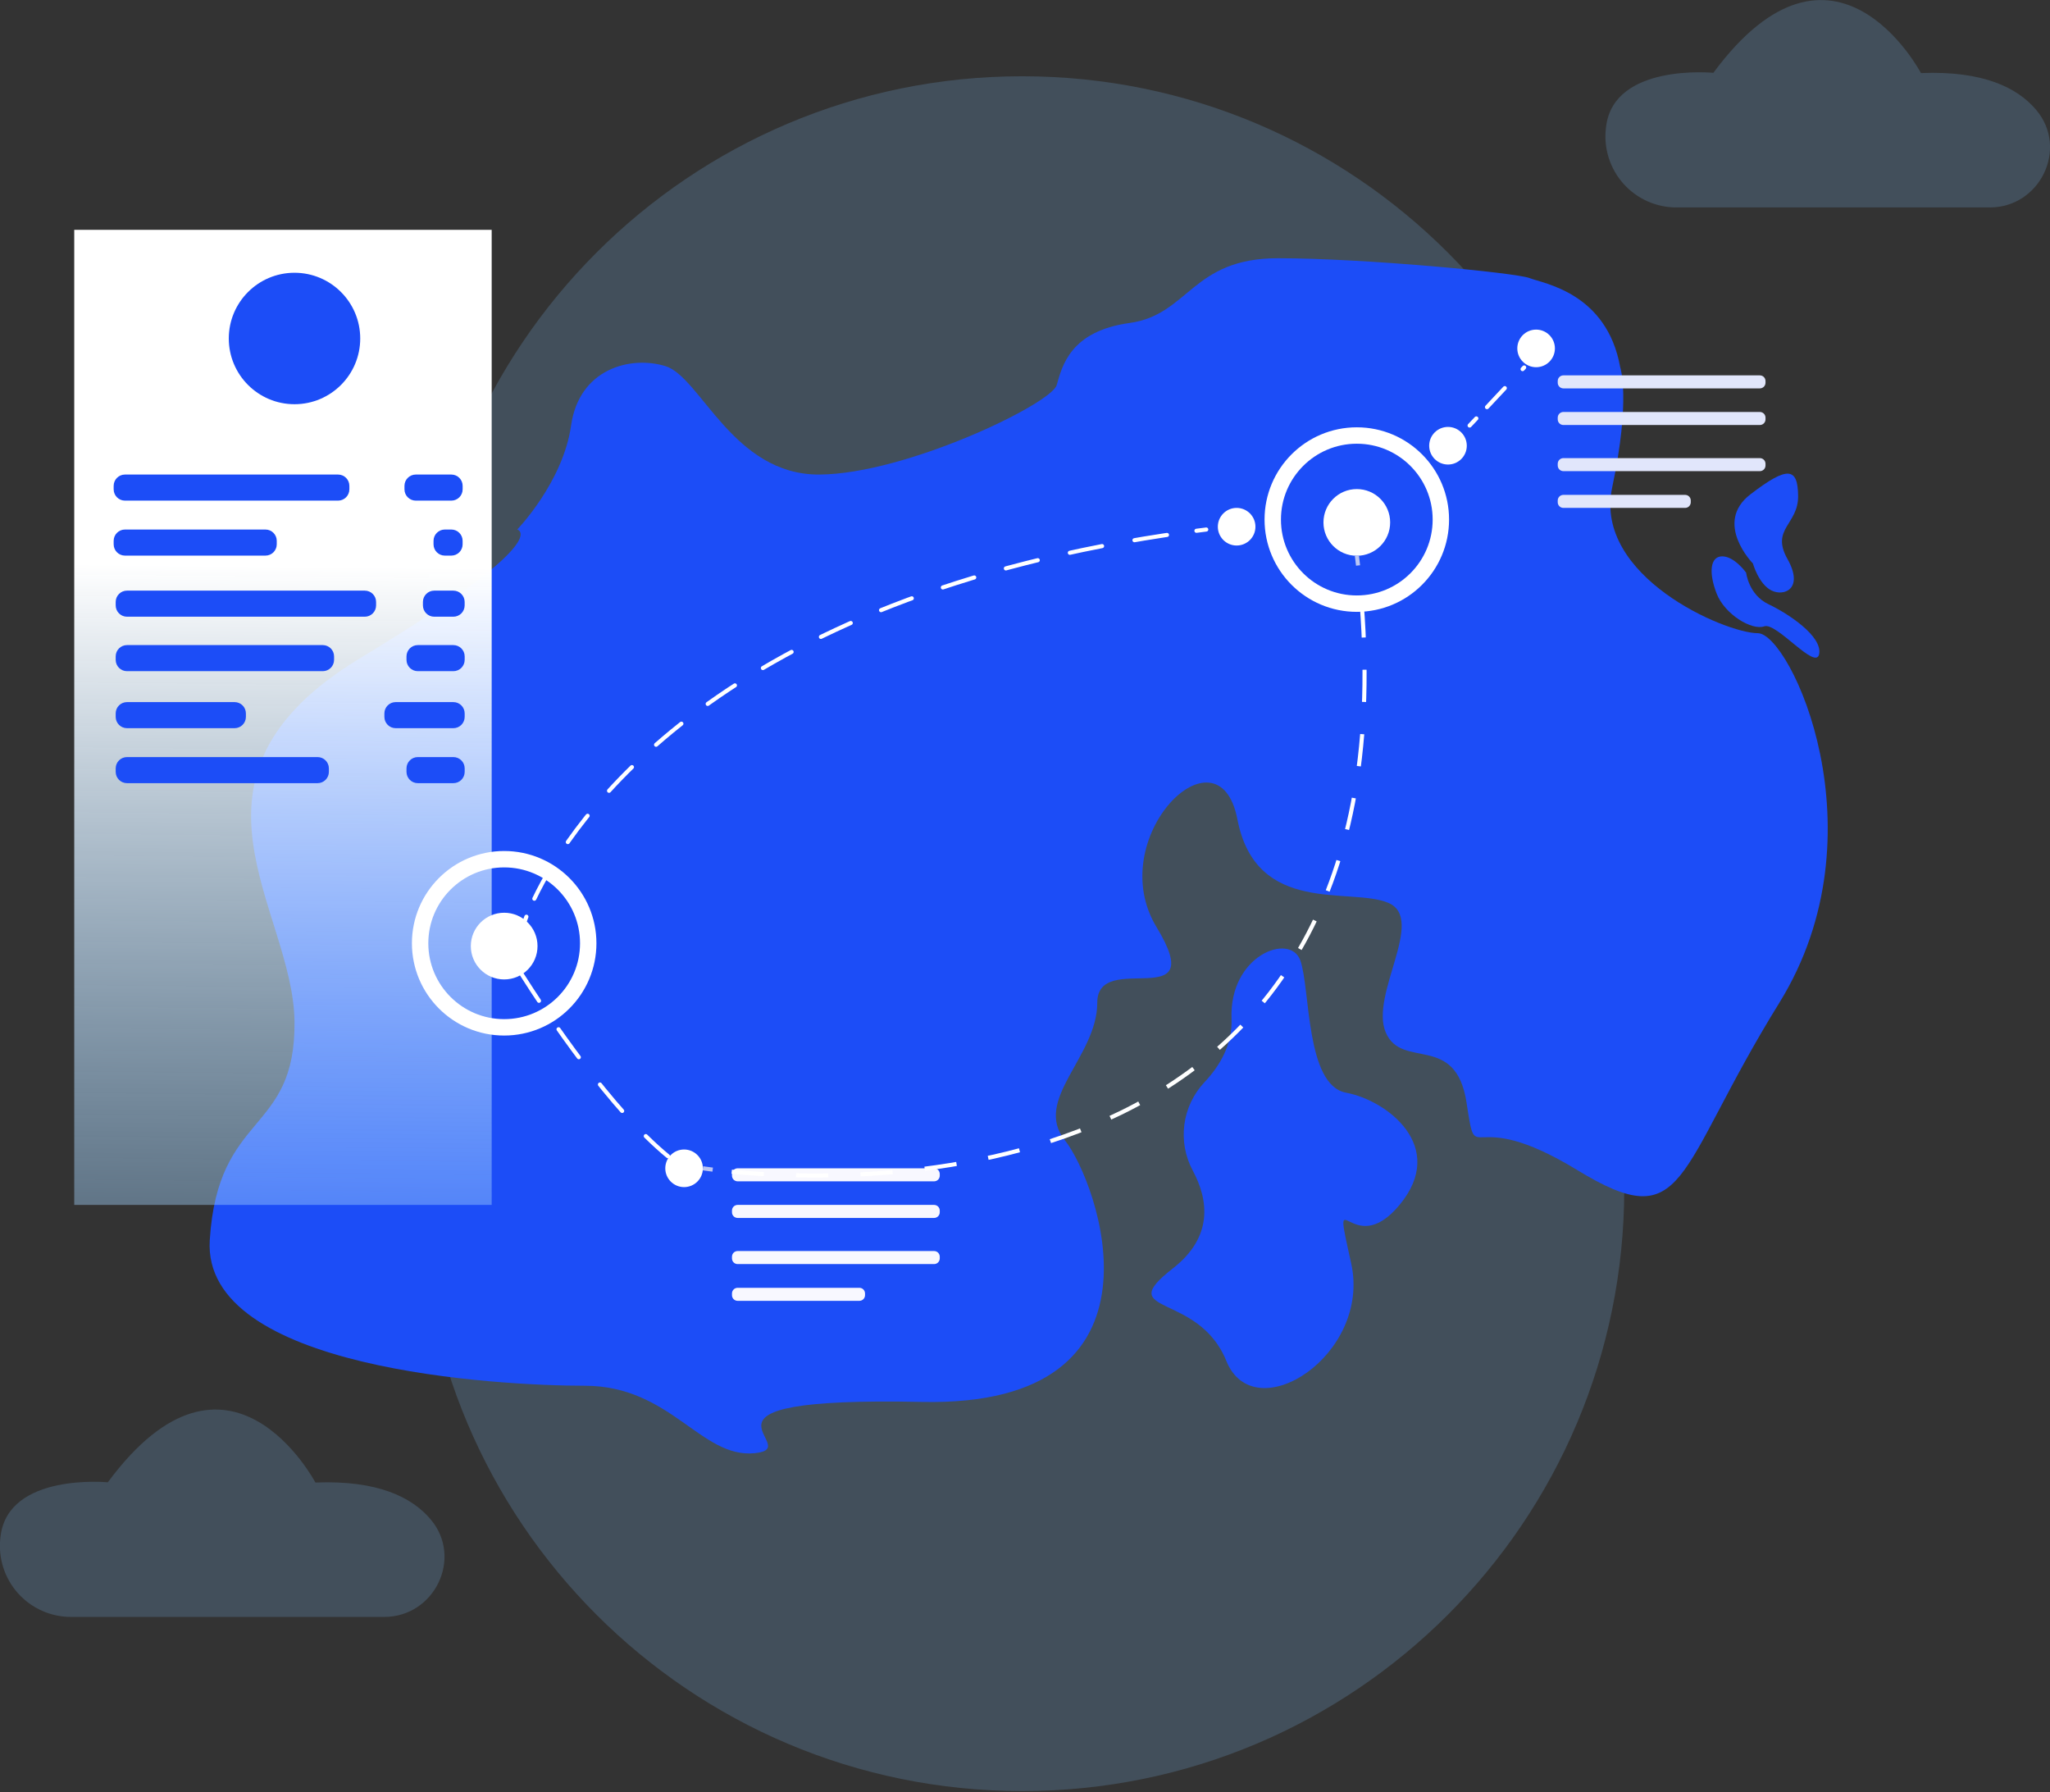 <svg width="500" height="437" viewBox="0 0 500 437" fill="none" xmlns="http://www.w3.org/2000/svg">
<rect x="0" y="0" width="500" height="437" fill="#333333" stroke="none"/>
<g clip-path="url(#clip0_79_351)">
<path d="M396.159 165.447C396.159 84.344 330.414 18.597 249.313 18.597C168.212 18.597 102.467 84.344 102.467 165.447V289.926C102.467 371.029 168.212 436.776 249.313 436.776C330.414 436.776 396.159 371.029 396.159 289.926V165.447Z" fill="#7EC1FB" fill-opacity="0.2"/>
<path d="M126.151 129.131C126.151 129.131 137.331 117.576 139.289 103.757C141.248 89.938 153.759 86.659 162.311 89.287C170.863 91.914 178.77 115.85 199.851 115.724C220.932 115.599 256.423 98.495 257.737 93.891C259.051 89.287 261.027 80.753 275.497 78.764C289.967 76.775 290.624 62.974 311.675 62.974C332.726 62.974 369.782 66.504 373.073 67.817C376.363 69.131 391.908 71.317 395.169 89.543C395.169 89.543 397.815 97.211 393.21 118.901C388.606 140.591 420.836 154.411 428.731 154.411C436.626 154.411 459.648 203.088 433.993 244.527C408.337 285.966 411.628 301.75 384.658 285.31C357.689 268.869 360.323 285.966 357.689 268.863C355.056 251.759 341.905 260.968 337.982 251.759C334.058 242.55 347.847 224.133 338.639 220.186C329.43 216.238 306.39 223.476 301.804 199.797C297.217 176.119 268.91 204.402 282.096 226.11C295.282 247.818 267.626 231.371 267.626 244.527C267.626 257.683 251.843 268.206 259.731 278.072C267.62 287.937 288.021 343.196 224.873 341.876C161.726 340.556 197.241 353.061 184.091 354.375C170.941 355.689 163.643 337.928 142.592 337.928C121.541 337.928 49.191 333.987 51.162 302.413C53.132 270.84 72.111 276.734 71.83 249.132C71.55 221.529 39.707 189.597 87.859 160.49C136.011 131.383 126.151 129.131 126.151 129.131Z" fill="#1C4DF7"/>
<path d="M119.922 56.047H18.107V293.831H119.922V56.047Z" fill="url(#paint0_linear_79_351)"/>
<path d="M71.83 98.573C80.683 98.573 87.859 91.397 87.859 82.544C87.859 73.692 80.683 66.516 71.83 66.516C62.978 66.516 55.802 73.692 55.802 82.544C55.802 91.397 62.978 98.573 71.83 98.573Z" fill="#1C4DF7"/>
<path d="M82.454 115.724H30.481C28.957 115.724 27.722 116.96 27.722 118.483V119.325C27.722 120.849 28.957 122.084 30.481 122.084H82.454C83.978 122.084 85.213 120.849 85.213 119.325V118.483C85.213 116.96 83.978 115.724 82.454 115.724Z" fill="#1C4DF7"/>
<path d="M110.081 115.724H101.409C99.886 115.724 98.65 116.96 98.65 118.483V119.325C98.65 120.849 99.886 122.084 101.409 122.084H110.081C111.604 122.084 112.84 120.849 112.84 119.325V118.483C112.84 116.96 111.604 115.724 110.081 115.724Z" fill="#1C4DF7"/>
<path d="M64.742 129.131H30.481C28.957 129.131 27.722 130.367 27.722 131.891V132.733C27.722 134.256 28.957 135.492 30.481 135.492H64.742C66.266 135.492 67.501 134.256 67.501 132.733V131.891C67.501 130.367 66.266 129.131 64.742 129.131Z" fill="#1C4DF7"/>
<path d="M110.075 129.131H108.498C106.975 129.131 105.739 130.367 105.739 131.891V132.733C105.739 134.256 106.975 135.492 108.498 135.492H110.075C111.599 135.492 112.834 134.256 112.834 132.733V131.891C112.834 130.367 111.599 129.131 110.075 129.131Z" fill="#1C4DF7"/>
<path d="M88.97 144.031H30.976C29.453 144.031 28.217 145.267 28.217 146.791V147.633C28.217 149.156 29.453 150.392 30.976 150.392H88.97C90.493 150.392 91.729 149.156 91.729 147.633V146.791C91.729 145.267 90.493 144.031 88.97 144.031Z" fill="#1C4DF7"/>
<path d="M110.57 144.031H105.912C104.389 144.031 103.153 145.267 103.153 146.791V147.633C103.153 149.156 104.389 150.392 105.912 150.392H110.57C112.094 150.392 113.33 149.156 113.33 147.633V146.791C113.33 145.267 112.094 144.031 110.57 144.031Z" fill="#1C4DF7"/>
<path d="M78.722 157.313H30.976C29.453 157.313 28.217 158.549 28.217 160.072V160.914C28.217 162.438 29.453 163.673 30.976 163.673H78.722C80.246 163.673 81.481 162.438 81.481 160.914V160.072C81.481 158.549 80.246 157.313 78.722 157.313Z" fill="#1C4DF7"/>
<path d="M110.577 157.313H101.905C100.381 157.313 99.146 158.549 99.146 160.072V160.914C99.146 162.438 100.381 163.673 101.905 163.673H110.577C112.1 163.673 113.336 162.438 113.336 160.914V160.072C113.336 158.549 112.1 157.313 110.577 157.313Z" fill="#1C4DF7"/>
<path d="M57.217 171.216H30.976C29.453 171.216 28.217 172.451 28.217 173.975V174.817C28.217 176.341 29.453 177.576 30.976 177.576H57.217C58.741 177.576 59.976 176.341 59.976 174.817V173.975C59.976 172.451 58.741 171.216 57.217 171.216Z" fill="#1C4DF7"/>
<path d="M110.576 171.216H96.512C94.989 171.216 93.753 172.451 93.753 173.975V174.817C93.753 176.341 94.989 177.576 96.512 177.576H110.576C112.1 177.576 113.335 176.341 113.335 174.817V173.975C113.335 172.451 112.1 171.216 110.576 171.216Z" fill="#1C4DF7"/>
<path d="M77.456 184.623H30.976C29.453 184.623 28.217 185.858 28.217 187.382V188.224C28.217 189.747 29.453 190.983 30.976 190.983H77.456C78.98 190.983 80.215 189.747 80.215 188.224V187.382C80.215 185.858 78.98 184.623 77.456 184.623Z" fill="#1C4DF7"/>
<path d="M110.577 184.623H101.905C100.381 184.623 99.146 185.858 99.146 187.382V188.224C99.146 189.747 100.381 190.983 101.905 190.983H110.577C112.1 190.983 113.336 189.747 113.336 188.224V187.382C113.336 185.858 112.1 184.623 110.577 184.623Z" fill="#1C4DF7"/>
<path d="M290.94 285.501C289.086 282.063 288.36 278.129 288.867 274.256C289.374 270.383 291.088 266.768 293.765 263.924C297.545 259.899 300.621 254.674 300.37 248.457C299.773 232.93 314.655 227.346 317.139 234.178C319.624 241.01 318.381 264.635 328.313 266.468C338.244 268.302 353.156 279.606 341.355 293.832C329.555 308.057 324.592 285.716 329.555 308.075C334.518 330.434 305.96 348.839 299.098 331.867C292.236 314.895 271.185 320.902 286.061 309.317C295.999 301.571 294.727 292.572 290.94 285.501Z" fill="#1C4DF7"/>
<path d="M358.442 103.769L360.079 102.037" stroke="white" stroke-miterlimit="10" stroke-linecap="round"/>
<path d="M362.682 99.284C365.106 96.71 368.337 93.264 371.747 89.603" stroke="white" stroke-miterlimit="10" stroke-linecap="round" stroke-dasharray="6.35 6.35"/>
<path d="M373.036 88.212L374.661 86.456" stroke="white" stroke-miterlimit="10" stroke-linecap="round"/>
<path d="M374.661 89.549C377.194 89.549 379.247 87.496 379.247 84.963C379.247 82.43 377.194 80.377 374.661 80.377C372.128 80.377 370.074 82.43 370.074 84.963C370.074 87.496 372.128 89.549 374.661 89.549Z" fill="white"/>
<path d="M353.168 113.282C355.701 113.282 357.755 111.228 357.755 108.695C357.755 106.162 355.701 104.109 353.168 104.109C350.635 104.109 348.582 106.162 348.582 108.695C348.582 111.228 350.635 113.282 353.168 113.282Z" fill="white"/>
<path d="M127.59 225.799C127.59 225.799 127.823 225.005 128.39 223.553" stroke="white" stroke-miterlimit="10" stroke-linecap="round"/>
<path d="M130.326 219.159C139.469 200.084 175.205 145.507 289.43 129.759" stroke="white" stroke-miterlimit="10" stroke-linecap="round" stroke-dasharray="8.03 8.03"/>
<path d="M291.818 129.436L294.207 129.131M122.968 230.714C122.968 230.714 123.404 231.449 124.204 232.751" stroke="white" stroke-miterlimit="10" stroke-linecap="round"/>
<path d="M126.868 237.002C133.861 248.015 149.101 270.642 162.92 281.959" stroke="white" stroke-miterlimit="10" stroke-linecap="round" stroke-dasharray="8.42 8.42"/>
<path d="M164.903 283.523C165.554 284.013 166.205 284.473 166.85 284.897" stroke="white" stroke-miterlimit="10" stroke-linecap="round"/>
<path d="M122.968 250.529C134.291 250.529 143.47 241.35 143.47 230.027C143.47 218.704 134.291 209.526 122.968 209.526C111.645 209.526 102.467 218.704 102.467 230.027C102.467 241.35 111.645 250.529 122.968 250.529Z" stroke="white" stroke-width="4" stroke-miterlimit="10"/>
<path d="M122.968 238.848C127.46 238.848 131.102 235.207 131.102 230.714C131.102 226.222 127.46 222.581 122.968 222.581C118.476 222.581 114.834 226.222 114.834 230.714C114.834 235.207 118.476 238.848 122.968 238.848Z" fill="white"/>
<path d="M330.929 147.208C342.251 147.208 351.43 138.029 351.43 126.707C351.43 115.384 342.251 106.205 330.929 106.205C319.606 106.205 310.427 115.384 310.427 126.707C310.427 138.029 319.606 147.208 330.929 147.208Z" stroke="white" stroke-width="4" stroke-miterlimit="10"/>
<path d="M330.929 135.533C335.421 135.533 339.063 131.892 339.063 127.399C339.063 122.907 335.421 119.266 330.929 119.266C326.437 119.266 322.795 122.907 322.795 127.399C322.795 131.892 326.437 135.533 330.929 135.533Z" fill="white"/>
<path d="M301.618 133.031C304.151 133.031 306.205 130.978 306.205 128.445C306.205 125.912 304.151 123.858 301.618 123.858C299.085 123.858 297.032 125.912 297.032 128.445C297.032 130.978 299.085 133.031 301.618 133.031Z" fill="white"/>
<path d="M166.85 289.49C169.383 289.49 171.436 287.436 171.436 284.903C171.436 282.37 169.383 280.317 166.85 280.317C164.317 280.317 162.263 282.37 162.263 284.903C162.263 287.436 164.317 289.49 166.85 289.49Z" fill="white"/>
<path d="M227.829 284.904H179.91C179.148 284.904 178.531 285.521 178.531 286.283V286.701C178.531 287.463 179.148 288.081 179.91 288.081H227.829C228.591 288.081 229.209 287.463 229.209 286.701V286.283C229.209 285.521 228.591 284.904 227.829 284.904Z" fill="#F8F8FF"/>
<path d="M227.829 293.832H179.91C179.148 293.832 178.531 294.45 178.531 295.212V295.63C178.531 296.391 179.148 297.009 179.91 297.009H227.829C228.591 297.009 229.209 296.391 229.209 295.63V295.212C229.209 294.45 228.591 293.832 227.829 293.832Z" fill="#F8F8FF"/>
<path d="M227.829 305.082H179.91C179.148 305.082 178.531 305.7 178.531 306.462V306.88C178.531 307.642 179.148 308.259 179.91 308.259H227.829C228.591 308.259 229.209 307.642 229.209 306.88V306.462C229.209 305.7 228.591 305.082 227.829 305.082Z" fill="#F8F8FF"/>
<path d="M209.603 314.047H179.91C179.148 314.047 178.531 314.665 178.531 315.427V315.845C178.531 316.607 179.148 317.224 179.91 317.224H209.603C210.365 317.224 210.982 316.607 210.982 315.845V315.427C210.982 314.665 210.365 314.047 209.603 314.047Z" fill="#F8F8FF"/>
<path d="M429.232 91.538H381.313C380.551 91.538 379.934 92.155 379.934 92.917V93.335C379.934 94.097 380.551 94.715 381.313 94.715H429.232C429.994 94.715 430.612 94.097 430.612 93.335V92.917C430.612 92.155 429.994 91.538 429.232 91.538Z" fill="#E1E6FB"/>
<path d="M429.232 100.466H381.313C380.551 100.466 379.934 101.084 379.934 101.846V102.264C379.934 103.026 380.551 103.643 381.313 103.643H429.232C429.994 103.643 430.612 103.026 430.612 102.264V101.846C430.612 101.084 429.994 100.466 429.232 100.466Z" fill="#E1E6FB"/>
<path d="M429.232 111.717H381.313C380.551 111.717 379.934 112.335 379.934 113.096V113.514C379.934 114.276 380.551 114.894 381.313 114.894H429.232C429.994 114.894 430.612 114.276 430.612 113.514V113.096C430.612 112.335 429.994 111.717 429.232 111.717Z" fill="#E1E6FB"/>
<path d="M411.006 120.681H381.313C380.551 120.681 379.934 121.299 379.934 122.06V122.478C379.934 123.24 380.551 123.858 381.313 123.858H411.006C411.768 123.858 412.385 123.24 412.385 122.478V122.06C412.385 121.299 411.768 120.681 411.006 120.681Z" fill="#E1E6FB"/>
<path d="M171.437 284.897C171.437 284.897 172.267 285.034 173.826 285.225" stroke="#BAC5F4" stroke-miterlimit="10"/>
<path d="M178.465 285.734C211.311 288.863 347.74 292.793 331.478 140.239" stroke="white" stroke-miterlimit="10" stroke-dasharray="7.86 7.86"/>
<path d="M331.233 137.898C331.144 137.11 331.048 136.322 330.947 135.51" stroke="#BAC5F4" stroke-miterlimit="10"/>
<path d="M427.536 137.402C427.536 137.402 417.832 127.531 426.939 120.544C436.046 113.556 438.489 113.975 438.566 120.938C438.644 127.901 431.83 128.958 435.957 136.298C440.083 143.637 435.091 145.56 432.003 143.966C428.916 142.371 427.536 137.402 427.536 137.402ZM425.888 139.66C425.888 139.66 426.485 145.035 431.34 147.346C436.196 149.657 444.437 155.109 443.708 159.439C442.98 163.769 433.329 151.675 430.307 152.738C427.285 153.801 420.68 149.842 418.698 144.76C416.715 139.678 417.091 135.635 420.089 135.671C423.087 135.706 425.888 139.66 425.888 139.66Z" fill="#1C4DF7"/>
<path d="M408.925 50.591H485.306C497.572 50.591 504.565 36.222 496.652 26.823C492.042 21.334 483.61 17.22 468.525 17.817C468.525 17.817 447.438 -22.195 417.895 17.757C417.895 17.757 393.589 15.368 391.726 30.895L391.672 31.355C391.402 33.78 391.647 36.234 392.391 38.557C393.136 40.88 394.363 43.02 395.991 44.836C397.62 46.652 399.614 48.104 401.843 49.095C404.072 50.087 406.485 50.597 408.925 50.591ZM17.357 394.307H93.714C105.98 394.307 112.974 379.938 105.061 370.544C100.444 365.05 92.018 360.941 76.927 361.533C76.927 361.533 55.846 321.521 26.297 361.479C26.297 361.479 1.997 359.09 0.134 374.647C0.134 374.802 0.098 374.958 0.08 375.107C-0.185 377.531 0.065 379.983 0.813 382.303C1.562 384.624 2.791 386.76 4.422 388.573C6.053 390.385 8.048 391.833 10.277 392.821C12.506 393.809 14.919 394.315 17.357 394.307Z" fill="#7EC1FB" fill-opacity="0.2"/>
</g>
<defs>
<linearGradient id="paint0_linear_79_351" x1="69.466" y1="131.341" x2="67.172" y2="352.971" gradientUnits="userSpaceOnUse">
<stop offset="0.03" stop-color="white"/>
<stop offset="1" stop-color="#7EC1FB" stop-opacity="0.2"/>
</linearGradient>
<clipPath id="clip0_79_351">
<rect width="500" height="436.776" fill="white"/>
</clipPath>
</defs>
</svg>
